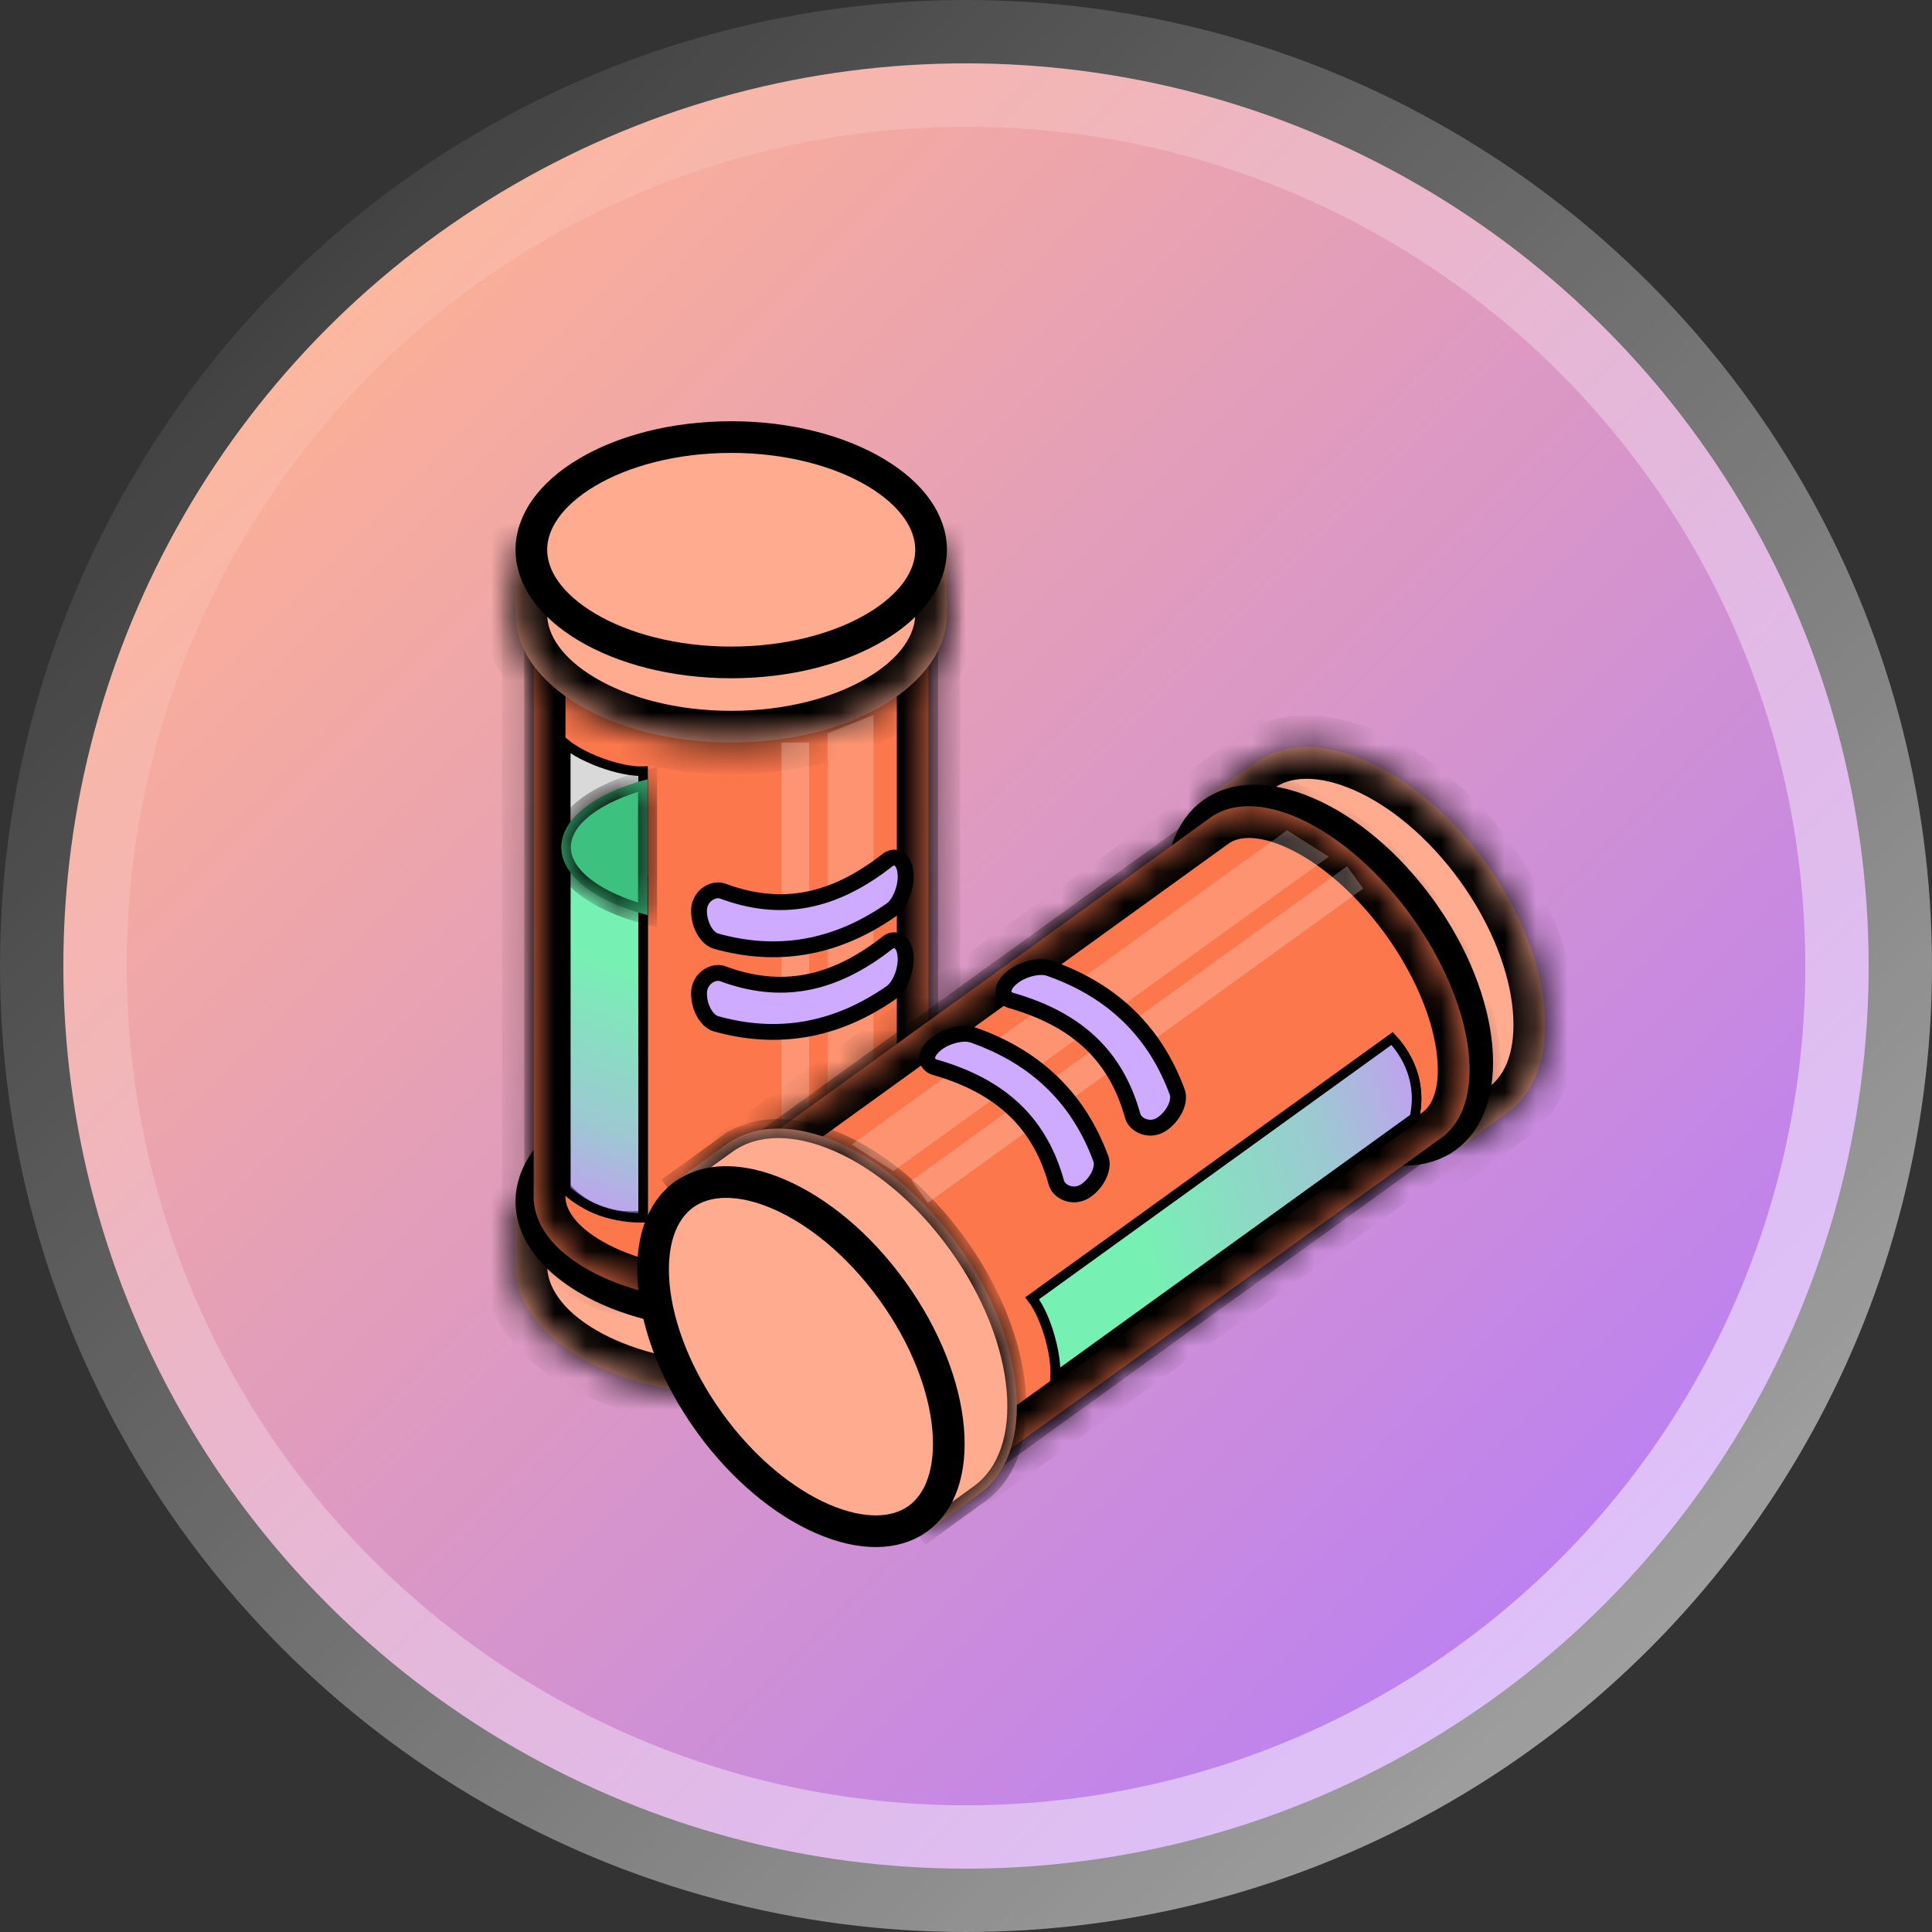 <svg width="61" height="61" viewBox="0 0 61 61" fill="none" xmlns="http://www.w3.org/2000/svg">
<rect x="0" y="0" width="61" height="61" fill="#333333" stroke="none"/>
<circle cx="30.5" cy="30.5" r="28.5" fill="url(#paint0_linear_547_14301)" stroke="url(#paint1_linear_547_14301)" stroke-width="4"/>
<mask id="path-2-inside-1_547_14301" fill="white">
<path fill-rule="evenodd" clip-rule="evenodd" d="M16.276 39.965C16.276 42.205 19.326 44.022 23.087 44.022C26.849 44.022 29.898 42.205 29.898 39.964C29.898 39.947 29.898 39.929 29.898 39.912L29.898 37.936L28.987 37.936C27.81 36.723 25.608 35.907 23.087 35.907C20.566 35.907 18.365 36.723 17.187 37.936L16.276 37.936L16.276 39.965L16.276 39.965Z"/>
</mask>
<path fill-rule="evenodd" clip-rule="evenodd" d="M16.276 39.965C16.276 42.205 19.326 44.022 23.087 44.022C26.849 44.022 29.898 42.205 29.898 39.964C29.898 39.947 29.898 39.929 29.898 39.912L29.898 37.936L28.987 37.936C27.81 36.723 25.608 35.907 23.087 35.907C20.566 35.907 18.365 36.723 17.187 37.936L16.276 37.936L16.276 39.965L16.276 39.965Z" fill="#FFAB90"/>
<path d="M16.276 39.965L17.276 39.964L17.276 38.965L16.276 38.965L16.276 39.965ZM29.898 39.912L28.898 39.912L28.898 39.922L28.898 39.933L29.898 39.912ZM29.898 37.936L30.898 37.936L30.898 36.936L29.898 36.936L29.898 37.936ZM28.987 37.936L28.27 38.632L28.564 38.936L28.987 38.936L28.987 37.936ZM17.187 37.936L17.187 38.936L17.61 38.936L17.905 38.632L17.187 37.936ZM16.276 37.936L16.276 36.936L15.276 36.936L15.276 37.936L16.276 37.936ZM16.276 39.965L15.276 39.965L15.276 40.965L16.276 40.965L16.276 39.965ZM23.087 43.022C21.355 43.022 19.836 42.602 18.783 41.974C17.709 41.335 17.276 40.592 17.276 39.964L15.276 39.965C15.276 41.578 16.368 42.864 17.759 43.693C19.172 44.534 21.058 45.022 23.087 45.022L23.087 43.022ZM28.898 39.964C28.898 40.592 28.466 41.335 27.392 41.974C26.339 42.602 24.819 43.022 23.087 43.022L23.087 45.022C25.117 45.022 27.003 44.534 28.415 43.693C29.806 42.864 30.898 41.578 30.898 39.964L28.898 39.964ZM28.898 39.933C28.898 39.944 28.898 39.954 28.898 39.964L30.898 39.964C30.898 39.94 30.898 39.915 30.898 39.89L28.898 39.933ZM28.898 37.936L28.898 39.912L30.898 39.912L30.898 37.936L28.898 37.936ZM28.987 38.936L29.898 38.936L29.898 36.936L28.987 36.936L28.987 38.936ZM23.087 36.907C25.435 36.907 27.339 37.673 28.27 38.632L29.705 37.239C28.281 35.772 25.782 34.907 23.087 34.907L23.087 36.907ZM17.905 38.632C18.836 37.673 20.74 36.907 23.087 36.907L23.087 34.907C20.393 34.907 17.894 35.772 16.47 37.239L17.905 38.632ZM16.276 38.936L17.187 38.936L17.187 36.936L16.276 36.936L16.276 38.936ZM17.276 39.965L17.276 37.936L15.276 37.936L15.276 39.965L17.276 39.965ZM16.276 38.965L16.276 38.965L16.276 40.965L16.276 40.965L16.276 38.965Z" fill="black" mask="url(#path-2-inside-1_547_14301)"/>
<path d="M23.087 41.493C21.281 41.493 19.67 41.056 18.527 40.375C17.374 39.688 16.776 38.81 16.776 37.936C16.776 37.062 17.374 36.183 18.527 35.496C19.67 34.815 21.281 34.378 23.087 34.378C24.894 34.378 26.505 34.815 27.648 35.496C28.801 36.183 29.398 37.062 29.398 37.936C29.398 38.81 28.801 39.688 27.648 40.375C26.505 41.056 24.894 41.493 23.087 41.493Z" fill="#FFAB90" stroke="black"/>
<mask id="path-5-inside-2_547_14301" fill="white">
<path fill-rule="evenodd" clip-rule="evenodd" d="M29.316 37.936L29.316 18.807L16.854 18.807L16.854 37.746C16.853 37.761 16.853 37.776 16.853 37.791C16.853 37.806 16.853 37.821 16.854 37.836L16.854 37.936L16.859 37.936C17.001 39.709 19.734 41.124 23.084 41.124C26.435 41.124 29.168 39.709 29.31 37.936L29.316 37.936Z"/>
</mask>
<path fill-rule="evenodd" clip-rule="evenodd" d="M29.316 37.936L29.316 18.807L16.854 18.807L16.854 37.746C16.853 37.761 16.853 37.776 16.853 37.791C16.853 37.806 16.853 37.821 16.854 37.836L16.854 37.936L16.859 37.936C17.001 39.709 19.734 41.124 23.084 41.124C26.435 41.124 29.168 39.709 29.31 37.936L29.316 37.936Z" fill="#FC774C"/>
<path d="M29.316 18.807L29.616 18.807L29.616 18.507L29.316 18.507L29.316 18.807ZM29.316 37.936L29.316 38.236L29.616 38.236L29.616 37.936L29.316 37.936ZM16.854 18.807L16.854 18.507L16.554 18.507L16.554 18.807L16.854 18.807ZM16.854 37.746L17.154 37.754L17.154 37.746L16.854 37.746ZM16.854 37.836L17.154 37.836L17.154 37.828L16.854 37.836ZM16.854 37.936L16.554 37.936L16.554 38.236L16.854 38.236L16.854 37.936ZM16.859 37.936L17.158 37.912L17.136 37.636L16.859 37.636L16.859 37.936ZM29.31 37.936L29.31 37.636L29.033 37.636L29.011 37.912L29.31 37.936ZM29.016 18.807L29.016 37.936L29.616 37.936L29.616 18.807L29.016 18.807ZM16.854 19.107L29.316 19.107L29.316 18.507L16.854 18.507L16.854 19.107ZM17.154 37.746L17.154 18.807L16.554 18.807L16.554 37.746L17.154 37.746ZM17.153 37.791C17.153 37.779 17.153 37.766 17.154 37.754L16.554 37.739C16.553 37.756 16.553 37.774 16.553 37.791L17.153 37.791ZM17.154 37.828C17.153 37.816 17.153 37.803 17.153 37.791L16.553 37.791C16.553 37.808 16.553 37.826 16.554 37.843L17.154 37.828ZM17.154 37.936L17.154 37.836L16.554 37.836L16.554 37.936L17.154 37.936ZM16.859 37.636L16.854 37.636L16.854 38.236L16.859 38.236L16.859 37.636ZM23.084 40.824C21.448 40.824 19.976 40.478 18.905 39.928C17.823 39.372 17.216 38.646 17.158 37.912L16.56 37.96C16.643 39 17.474 39.867 18.631 40.462C19.801 41.063 21.37 41.424 23.084 41.424L23.084 40.824ZM29.011 37.912C28.952 38.646 28.346 39.372 27.264 39.928C26.193 40.478 24.721 40.824 23.084 40.824L23.084 41.424C24.799 41.424 26.368 41.063 27.538 40.462C28.695 39.867 29.526 39 29.609 37.96L29.011 37.912ZM29.316 37.636L29.31 37.636L29.31 38.236L29.316 38.236L29.316 37.636Z" fill="black" mask="url(#path-5-inside-2_547_14301)"/>
<mask id="path-7-inside-3_547_14301" fill="white">
<path fill-rule="evenodd" clip-rule="evenodd" d="M29.316 37.936L29.316 18.807L16.854 18.807L16.854 37.746C16.853 37.761 16.853 37.776 16.853 37.791C16.853 37.806 16.853 37.821 16.854 37.836L16.854 37.936L16.859 37.936C17.001 39.709 19.734 41.124 23.084 41.124C26.435 41.124 29.168 39.709 29.31 37.936L29.316 37.936Z"/>
</mask>
<path fill-rule="evenodd" clip-rule="evenodd" d="M29.316 37.936L29.316 18.807L16.854 18.807L16.854 37.746C16.853 37.761 16.853 37.776 16.853 37.791C16.853 37.806 16.853 37.821 16.854 37.836L16.854 37.936L16.859 37.936C17.001 39.709 19.734 41.124 23.084 41.124C26.435 41.124 29.168 39.709 29.31 37.936L29.316 37.936Z" fill="#FC774C"/>
<path d="M29.316 18.807L30.316 18.807L30.316 17.807L29.316 17.807L29.316 18.807ZM29.316 37.936L29.316 38.936L30.316 38.936L30.316 37.936L29.316 37.936ZM16.854 18.807L16.854 17.807L15.854 17.807L15.854 18.807L16.854 18.807ZM16.854 37.746L17.853 37.771L17.854 37.758L17.854 37.746L16.854 37.746ZM16.854 37.836L17.854 37.836L17.854 37.823L17.853 37.811L16.854 37.836ZM16.854 37.936L15.854 37.936L15.854 38.936L16.854 38.936L16.854 37.936ZM16.859 37.936L17.856 37.856L17.782 36.936L16.859 36.936L16.859 37.936ZM29.31 37.936L29.31 36.936L28.387 36.936L28.313 37.856L29.31 37.936ZM28.316 18.807L28.316 37.936L30.316 37.936L30.316 18.807L28.316 18.807ZM16.854 19.807L29.316 19.807L29.316 17.807L16.854 17.807L16.854 19.807ZM17.854 37.746L17.854 18.807L15.854 18.807L15.854 37.746L17.854 37.746ZM17.853 37.791C17.853 37.784 17.853 37.778 17.853 37.771L15.854 37.722C15.853 37.745 15.853 37.768 15.853 37.791L17.853 37.791ZM17.853 37.811C17.853 37.804 17.853 37.798 17.853 37.791L15.853 37.791C15.853 37.814 15.853 37.837 15.854 37.86L17.853 37.811ZM17.854 37.936L17.854 37.836L15.854 37.836L15.854 37.936L17.854 37.936ZM16.859 36.936L16.854 36.936L16.854 38.936L16.859 38.936L16.859 36.936ZM23.084 40.124C21.538 40.124 20.179 39.796 19.225 39.306C18.23 38.794 17.886 38.233 17.856 37.856L15.862 38.016C15.974 39.413 17.067 40.445 18.311 41.084C19.597 41.745 21.28 42.124 23.084 42.124L23.084 40.124ZM28.313 37.856C28.283 38.233 27.939 38.794 26.944 39.306C25.99 39.796 24.631 40.124 23.084 40.124L23.084 42.124C24.889 42.124 26.572 41.745 27.858 41.084C29.102 40.445 30.195 39.413 30.307 38.016L28.313 37.856ZM29.316 36.936L29.31 36.936L29.31 38.936L29.316 38.936L29.316 36.936Z" fill="black" mask="url(#path-7-inside-3_547_14301)"/>
<mask id="path-9-inside-4_547_14301" fill="white">
<path fill-rule="evenodd" clip-rule="evenodd" d="M16.276 19.386C16.276 21.627 19.326 23.444 23.087 23.444C26.849 23.444 29.898 21.627 29.898 19.386C29.898 19.369 29.898 19.352 29.898 19.334L29.898 17.357L28.987 17.357C27.809 16.145 25.608 15.329 23.087 15.329C20.566 15.329 18.365 16.145 17.188 17.357L16.276 17.357L16.276 19.386L16.276 19.386C16.276 19.386 16.276 19.386 16.276 19.386Z"/>
</mask>
<path fill-rule="evenodd" clip-rule="evenodd" d="M16.276 19.386C16.276 21.627 19.326 23.444 23.087 23.444C26.849 23.444 29.898 21.627 29.898 19.386C29.898 19.369 29.898 19.352 29.898 19.334L29.898 17.357L28.987 17.357C27.809 16.145 25.608 15.329 23.087 15.329C20.566 15.329 18.365 16.145 17.188 17.357L16.276 17.357L16.276 19.386L16.276 19.386C16.276 19.386 16.276 19.386 16.276 19.386Z" fill="#FFAB90"/>
<path d="M29.898 19.334L28.898 19.334L28.898 19.345L28.898 19.355L29.898 19.334ZM29.898 17.357L30.898 17.357L30.898 16.357L29.898 16.357L29.898 17.357ZM28.987 17.357L28.27 18.054L28.564 18.357L28.987 18.357L28.987 17.357ZM17.188 17.357L17.188 18.357L17.61 18.357L17.905 18.054L17.188 17.357ZM16.276 17.357L16.276 16.357L15.276 16.357L15.276 17.357L16.276 17.357ZM16.276 19.386L15.276 19.386L15.276 20.386L16.276 20.386L16.276 19.386ZM16.276 19.386L17.276 19.386L17.276 18.386L16.276 18.386L16.276 19.386ZM23.087 22.444C21.355 22.444 19.836 22.024 18.783 21.396C17.709 20.757 17.276 20.014 17.276 19.386L15.276 19.386C15.276 21 16.368 22.286 17.759 23.115C19.172 23.956 21.058 24.444 23.087 24.444L23.087 22.444ZM28.898 19.386C28.898 20.014 28.466 20.757 27.392 21.396C26.339 22.024 24.819 22.444 23.087 22.444L23.087 24.444C25.117 24.444 27.003 23.956 28.415 23.115C29.806 22.286 30.898 21 30.898 19.386L28.898 19.386ZM28.898 19.355C28.898 19.366 28.898 19.376 28.898 19.386L30.898 19.386C30.898 19.362 30.898 19.337 30.898 19.313L28.898 19.355ZM28.898 17.357L28.898 19.334L30.898 19.334L30.898 17.357L28.898 17.357ZM28.987 18.357L29.898 18.357L29.898 16.357L28.987 16.357L28.987 18.357ZM23.087 16.329C25.435 16.329 27.338 17.095 28.27 18.054L29.704 16.661C28.28 15.194 25.782 14.329 23.087 14.329L23.087 16.329ZM17.905 18.054C18.836 17.095 20.74 16.329 23.087 16.329L23.087 14.329C20.393 14.329 17.894 15.194 16.47 16.661L17.905 18.054ZM16.276 18.357L17.188 18.357L17.188 16.357L16.276 16.357L16.276 18.357ZM17.276 19.386L17.276 17.357L15.276 17.357L15.276 19.386L17.276 19.386ZM16.276 18.386L16.276 18.386L16.276 20.386L16.276 20.386L16.276 18.386ZM17.276 19.386C17.276 19.386 17.276 19.386 17.276 19.386C17.276 19.386 17.276 19.386 17.276 19.386L15.276 19.386C15.276 19.386 15.276 19.386 15.276 19.386C15.276 19.386 15.276 19.386 15.276 19.386L17.276 19.386Z" fill="black" mask="url(#path-9-inside-4_547_14301)"/>
<path d="M23.087 20.915C21.281 20.915 19.67 20.478 18.527 19.797C17.374 19.11 16.776 18.232 16.776 17.358C16.776 16.483 17.374 15.605 18.527 14.918C19.67 14.237 21.281 13.8 23.087 13.8C24.894 13.8 26.505 14.237 27.648 14.918C28.801 15.605 29.398 16.483 29.398 17.358C29.398 18.232 28.801 19.11 27.648 19.797C26.505 20.478 24.894 20.915 23.087 20.915Z" fill="#FFAB90" stroke="black"/>
<path d="M17.864 37.477V23.49C17.966 23.573 18.083 23.652 18.205 23.724C18.438 23.861 18.71 23.985 18.987 24.086C19.444 24.252 19.936 24.362 20.305 24.349V38.369C19.395 38.48 18.505 38.204 17.864 37.477Z" fill="#D9D9D9" stroke="black" stroke-width="0.3"/>
<path d="M17.864 37.565V26.906C17.968 26.981 18.087 27.052 18.211 27.119C18.442 27.243 18.712 27.361 18.987 27.461C19.446 27.628 19.938 27.753 20.305 27.772V38.453C19.401 38.458 18.509 38.172 17.864 37.565Z" fill="url(#paint2_linear_547_14301)" fill-opacity="0.6" stroke="black" stroke-width="0.3"/>
<mask id="path-14-inside-5_547_14301" fill="white">
<path fill-rule="evenodd" clip-rule="evenodd" d="M20.446 28.894C18.82 28.471 17.723 27.668 17.723 26.748C17.723 25.828 18.82 25.026 20.446 24.603V28.894Z"/>
</mask>
<path fill-rule="evenodd" clip-rule="evenodd" d="M20.446 28.894C18.82 28.471 17.723 27.668 17.723 26.748C17.723 25.828 18.82 25.026 20.446 24.603V28.894Z" fill="#3CC17F"/>
<path d="M20.446 28.894L20.371 29.184L20.746 29.282V28.894H20.446ZM20.446 24.603H20.746V24.215L20.371 24.313L20.446 24.603ZM20.522 28.603C19.734 28.398 19.094 28.106 18.658 27.77C18.22 27.432 18.023 27.079 18.023 26.748H17.423C17.423 27.337 17.774 27.846 18.291 28.245C18.811 28.646 19.533 28.966 20.371 29.184L20.522 28.603ZM18.023 26.748C18.023 26.418 18.22 26.065 18.658 25.727C19.094 25.391 19.734 25.099 20.522 24.894L20.371 24.313C19.533 24.531 18.811 24.851 18.291 25.252C17.774 25.651 17.423 26.16 17.423 26.748H18.023ZM20.146 24.603V28.894H20.746V24.603H20.146Z" fill="black" mask="url(#path-14-inside-5_547_14301)"/>
<path opacity="0.25" d="M24.676 23.444H25.545V40.399H24.676V23.444Z" fill="#FFF2EE"/>
<path opacity="0.23" d="M26.129 23.154L27.578 22.575V39.53L26.129 40.11V23.154Z" fill="#FFF0EB"/>
<path d="M22.795 28.127C24.639 28.819 26.306 28.512 28.043 27.14C28.315 26.966 28.564 27.166 28.59 27.59C28.592 27.593 28.593 27.595 28.593 27.595C28.619 28.027 28.408 28.552 28.129 28.737C26.372 29.958 24.52 30.256 22.591 29.711C22.284 29.607 22.049 29.143 22.072 28.708C22.098 28.285 22.505 28.043 22.795 28.127Z" fill="#CEABFF" stroke="black" stroke-width="0.5"/>
<path d="M22.795 30.735C24.639 31.427 26.306 31.121 28.043 29.749C28.315 29.575 28.564 29.775 28.59 30.198C28.592 30.202 28.593 30.204 28.593 30.204C28.619 30.636 28.408 31.16 28.129 31.346C26.372 32.567 24.52 32.864 22.591 32.32C22.284 32.215 22.049 31.752 22.072 31.317C22.098 30.894 22.505 30.651 22.795 30.735Z" fill="#CEABFF" stroke="black" stroke-width="0.5"/>
<mask id="path-20-inside-6_547_14301" fill="white">
<path fill-rule="evenodd" clip-rule="evenodd" d="M39.63 24.08L37.985 25.267L38.518 26.006C38.224 27.671 38.851 29.933 40.326 31.977C41.802 34.021 43.751 35.329 45.424 35.574L45.957 36.313L47.59 35.134C47.594 35.131 47.599 35.128 47.603 35.125C49.42 33.814 49.108 30.278 46.906 27.228C44.705 24.178 41.447 22.768 39.63 24.08C39.63 24.08 39.63 24.08 39.63 24.08L39.63 24.08Z"/>
</mask>
<path fill-rule="evenodd" clip-rule="evenodd" d="M39.63 24.08L37.985 25.267L38.518 26.006C38.224 27.671 38.851 29.933 40.326 31.977C41.802 34.021 43.751 35.329 45.424 35.574L45.957 36.313L47.59 35.134C47.594 35.131 47.599 35.128 47.603 35.125C49.42 33.814 49.108 30.278 46.906 27.228C44.705 24.178 41.447 22.768 39.63 24.08C39.63 24.08 39.63 24.08 39.63 24.08L39.63 24.08Z" fill="#FFAB90"/>
<path d="M37.985 25.267L37.4 24.456L36.589 25.042L37.174 25.853L37.985 25.267ZM39.63 24.08L40.441 23.495L39.855 22.684L39.044 23.269L39.63 24.08ZM38.518 26.006L39.503 26.18L39.577 25.764L39.329 25.421L38.518 26.006ZM45.424 35.574L46.235 34.989L45.987 34.646L45.569 34.584L45.424 35.574ZM45.957 36.313L45.147 36.898L45.732 37.709L46.543 37.123L45.957 36.313ZM47.59 35.134L47.01 34.32L47.005 34.323L47.59 35.134ZM39.63 24.08L38.819 24.665L39.404 25.476L40.215 24.891L39.63 24.08ZM38.57 26.078L40.215 24.891L39.044 23.269L37.4 24.456L38.57 26.078ZM39.329 25.421L38.796 24.682L37.174 25.853L37.707 26.592L39.329 25.421ZM41.137 31.392C39.763 29.489 39.27 27.497 39.503 26.18L37.533 25.832C37.178 27.846 37.938 30.378 39.515 32.563L41.137 31.392ZM45.569 34.584C44.246 34.391 42.511 33.295 41.137 31.392L39.515 32.563C41.092 34.747 43.256 36.267 45.279 36.563L45.569 34.584ZM46.768 35.727L46.235 34.989L44.613 36.159L45.147 36.898L46.768 35.727ZM47.005 34.323L45.372 35.502L46.543 37.123L48.176 35.945L47.005 34.323ZM47.017 34.314C47.015 34.316 47.013 34.318 47.01 34.32L48.171 35.948C48.176 35.944 48.182 35.94 48.188 35.936L47.017 34.314ZM46.096 27.813C47.109 29.217 47.658 30.695 47.765 31.916C47.875 33.161 47.526 33.947 47.017 34.314L48.188 35.936C49.496 34.992 49.9 33.354 49.758 31.741C49.613 30.103 48.905 28.288 47.717 26.642L46.096 27.813ZM40.215 24.891C40.724 24.523 41.58 24.44 42.727 24.936C43.852 25.422 45.082 26.409 46.096 27.813L47.717 26.642C46.529 24.997 45.03 23.753 43.521 23.1C42.035 22.457 40.353 22.325 39.045 23.269L40.215 24.891ZM40.215 24.891C40.215 24.891 40.215 24.891 40.215 24.891L39.045 23.269C39.045 23.269 39.045 23.269 39.044 23.269L40.215 24.891ZM38.819 24.665L38.819 24.665L40.441 23.495L40.441 23.495L38.819 24.665Z" fill="black" mask="url(#path-20-inside-6_547_14301)"/>
<path d="M44.856 28.708C45.914 30.172 46.502 31.735 46.619 33.06C46.737 34.397 46.374 35.396 45.665 35.907C44.957 36.419 43.895 36.449 42.663 35.916C41.442 35.387 40.144 34.337 39.087 32.872C38.03 31.407 37.441 29.845 37.325 28.52C37.207 27.183 37.569 26.184 38.278 25.673C38.987 25.161 40.049 25.131 41.281 25.665C42.502 26.193 43.799 27.243 44.856 28.708Z" fill="#FFAB90" stroke="black"/>
<mask id="path-23-inside-7_547_14301" fill="white">
<path fill-rule="evenodd" clip-rule="evenodd" d="M38.327 25.737L22.816 36.933L30.11 47.038L45.469 35.952C45.481 35.944 45.493 35.936 45.504 35.928C45.516 35.919 45.527 35.911 45.538 35.902L45.621 35.842L45.618 35.838C46.973 34.685 46.521 31.641 44.56 28.924C42.598 26.207 39.852 24.819 38.331 25.742L38.327 25.737Z"/>
</mask>
<path fill-rule="evenodd" clip-rule="evenodd" d="M38.327 25.737L22.816 36.933L30.11 47.038L45.469 35.952C45.481 35.944 45.493 35.936 45.504 35.928C45.516 35.919 45.527 35.911 45.538 35.902L45.621 35.842L45.618 35.838C46.973 34.685 46.521 31.641 44.56 28.924C42.598 26.207 39.852 24.819 38.331 25.742L38.327 25.737Z" fill="#FC774C"/>
<path d="M22.816 36.933L22.641 36.689L22.398 36.865L22.573 37.108L22.816 36.933ZM38.327 25.737L38.57 25.561L38.395 25.318L38.151 25.494L38.327 25.737ZM30.11 47.038L29.867 47.214L30.043 47.457L30.286 47.281L30.11 47.038ZM45.469 35.952L45.299 35.705L45.294 35.709L45.469 35.952ZM45.538 35.902L45.363 35.659L45.357 35.663L45.538 35.902ZM45.621 35.842L45.797 36.086L46.04 35.91L45.864 35.667L45.621 35.842ZM45.618 35.838L45.424 35.61L45.213 35.789L45.375 36.014L45.618 35.838ZM38.331 25.742L38.087 25.918L38.249 26.142L38.486 25.999L38.331 25.742ZM22.992 37.176L38.502 25.98L38.151 25.494L22.641 36.689L22.992 37.176ZM30.354 46.862L23.06 36.757L22.573 37.108L29.867 47.214L30.354 46.862ZM45.294 35.709L29.935 46.795L30.286 47.281L45.645 36.195L45.294 35.709ZM45.328 35.684C45.319 35.691 45.309 35.698 45.299 35.705L45.639 36.199C45.653 36.19 45.666 36.18 45.68 36.171L45.328 35.684ZM45.357 35.663C45.348 35.67 45.338 35.677 45.328 35.684L45.68 36.171C45.693 36.161 45.706 36.151 45.719 36.141L45.357 35.663ZM45.446 35.599L45.363 35.659L45.714 36.145L45.797 36.086L45.446 35.599ZM45.375 36.014L45.378 36.018L45.864 35.667L45.861 35.663L45.375 36.014ZM44.316 29.1C45.274 30.427 45.855 31.823 46.036 33.013C46.218 34.216 45.984 35.133 45.424 35.61L45.812 36.067C46.607 35.391 46.824 34.209 46.629 32.923C46.432 31.622 45.806 30.138 44.803 28.748L44.316 29.1ZM38.486 25.999C39.115 25.617 40.059 25.683 41.144 26.235C42.216 26.781 43.358 27.772 44.316 29.1L44.803 28.748C43.8 27.359 42.588 26.297 41.416 25.701C40.257 25.11 39.067 24.944 38.175 25.486L38.486 25.999ZM38.084 25.913L38.087 25.918L38.574 25.567L38.57 25.561L38.084 25.913Z" fill="black" mask="url(#path-23-inside-7_547_14301)"/>
<mask id="path-25-inside-8_547_14301" fill="white">
<path fill-rule="evenodd" clip-rule="evenodd" d="M38.327 25.737L22.816 36.933L30.11 47.038L45.469 35.952C45.481 35.944 45.493 35.936 45.504 35.928C45.516 35.919 45.527 35.911 45.538 35.902L45.621 35.842L45.618 35.838C46.973 34.685 46.521 31.641 44.56 28.924C42.598 26.207 39.852 24.819 38.331 25.742L38.327 25.737Z"/>
</mask>
<path fill-rule="evenodd" clip-rule="evenodd" d="M38.327 25.737L22.816 36.933L30.11 47.038L45.469 35.952C45.481 35.944 45.493 35.936 45.504 35.928C45.516 35.919 45.527 35.911 45.538 35.902L45.621 35.842L45.618 35.838C46.973 34.685 46.521 31.641 44.56 28.924C42.598 26.207 39.852 24.819 38.331 25.742L38.327 25.737Z" fill="#FC774C"/>
<path d="M22.816 36.933L22.231 36.122L21.42 36.707L22.006 37.518L22.816 36.933ZM38.327 25.737L39.138 25.152L38.553 24.341L37.742 24.926L38.327 25.737ZM30.11 47.038L29.3 47.623L29.885 48.434L30.696 47.849L30.11 47.038ZM45.469 35.952L44.903 35.128L44.894 35.134L44.884 35.141L45.469 35.952ZM45.538 35.902L44.953 35.091L44.944 35.098L44.934 35.105L45.538 35.902ZM45.621 35.842L46.206 36.653L47.017 36.068L46.432 35.257L45.621 35.842ZM45.618 35.838L44.97 35.076L44.267 35.675L44.807 36.423L45.618 35.838ZM38.331 25.742L37.52 26.327L38.06 27.076L38.849 26.597L38.331 25.742ZM23.402 37.743L38.912 26.548L37.742 24.926L22.231 36.122L23.402 37.743ZM30.921 46.453L23.627 36.347L22.006 37.518L29.3 47.623L30.921 46.453ZM44.884 35.141L29.525 46.227L30.696 47.849L46.055 36.763L44.884 35.141ZM44.919 35.117C44.914 35.12 44.908 35.124 44.903 35.128L46.035 36.776C46.053 36.764 46.072 36.751 46.089 36.738L44.919 35.117ZM44.934 35.105C44.929 35.109 44.924 35.113 44.919 35.117L46.089 36.738C46.107 36.725 46.125 36.712 46.142 36.699L44.934 35.105ZM45.036 35.032L44.953 35.091L46.123 36.713L46.206 36.653L45.036 35.032ZM44.807 36.423L44.81 36.428L46.432 35.257L46.429 35.253L44.807 36.423ZM43.749 29.509C44.654 30.763 45.183 32.057 45.344 33.118C45.512 34.224 45.258 34.832 44.97 35.076L46.266 36.6C47.334 35.692 47.531 34.201 47.321 32.818C47.104 31.388 46.426 29.802 45.37 28.339L43.749 29.509ZM38.849 26.597C39.172 26.401 39.829 26.351 40.826 26.859C41.782 27.346 42.844 28.255 43.749 29.509L45.37 28.339C44.314 26.876 43.022 25.733 41.734 25.077C40.487 24.442 39.01 24.16 37.812 24.887L38.849 26.597ZM37.516 26.322L37.52 26.327L39.142 25.157L39.138 25.152L37.516 26.322Z" fill="black" mask="url(#path-25-inside-8_547_14301)"/>
<mask id="path-27-inside-9_547_14301" fill="white">
<path fill-rule="evenodd" clip-rule="evenodd" d="M22.95 36.123L21.305 37.311L21.838 38.05C21.544 39.715 22.171 41.977 23.646 44.021C25.122 46.065 27.071 47.372 28.744 47.617L29.277 48.356L30.915 47.174C30.918 47.172 30.92 47.17 30.923 47.169C32.74 45.857 32.428 42.321 30.227 39.271C28.025 36.221 24.767 34.812 22.95 36.123C22.95 36.123 22.95 36.123 22.95 36.123L22.95 36.123Z"/>
</mask>
<path fill-rule="evenodd" clip-rule="evenodd" d="M22.95 36.123L21.305 37.311L21.838 38.05C21.544 39.715 22.171 41.977 23.646 44.021C25.122 46.065 27.071 47.372 28.744 47.617L29.277 48.356L30.915 47.174C30.918 47.172 30.92 47.17 30.923 47.169C32.74 45.857 32.428 42.321 30.227 39.271C28.025 36.221 24.767 34.812 22.95 36.123C22.95 36.123 22.95 36.123 22.95 36.123L22.95 36.123Z" fill="#FFAB90"/>
<path d="M21.305 37.311L21.129 37.068L20.886 37.243L21.062 37.486L21.305 37.311ZM22.95 36.123L23.193 35.948L23.018 35.705L22.774 35.88L22.95 36.123ZM21.838 38.05L22.134 38.102L22.156 37.977L22.082 37.874L21.838 38.05ZM28.744 47.617L28.987 47.441L28.913 47.339L28.788 47.32L28.744 47.617ZM29.277 48.356L29.034 48.532L29.21 48.775L29.453 48.599L29.277 48.356ZM30.915 47.174L30.741 46.93L30.74 46.931L30.915 47.174ZM22.95 36.123L22.707 36.299L22.882 36.542L23.126 36.367L22.95 36.123ZM21.48 37.554L23.125 36.367L22.774 35.88L21.129 37.068L21.48 37.554ZM22.082 37.874L21.548 37.135L21.062 37.486L21.595 38.226L22.082 37.874ZM23.89 43.845C22.445 41.843 21.858 39.662 22.134 38.102L21.543 37.998C21.231 39.767 21.897 42.11 23.403 44.196L23.89 43.845ZM28.788 47.32C27.22 47.09 25.335 45.847 23.89 43.845L23.403 44.196C24.909 46.282 26.923 47.653 28.7 47.914L28.788 47.32ZM29.521 48.181L28.987 47.441L28.501 47.793L29.034 48.532L29.521 48.181ZM30.74 46.931L29.102 48.113L29.453 48.599L31.091 47.417L30.74 46.931ZM30.747 46.925C30.745 46.927 30.743 46.928 30.741 46.93L31.09 47.418C31.093 47.416 31.096 47.414 31.099 47.412L30.747 46.925ZM29.983 39.447C31.058 40.935 31.663 42.532 31.783 43.898C31.904 45.272 31.536 46.356 30.747 46.925L31.099 47.412C32.127 46.67 32.511 45.33 32.381 43.846C32.249 42.354 31.597 40.657 30.47 39.096L29.983 39.447ZM23.126 36.367C23.915 35.797 25.059 35.789 26.325 36.337C27.584 36.882 28.909 37.958 29.983 39.447L30.47 39.096C29.343 37.534 27.938 36.381 26.563 35.786C25.196 35.195 23.803 35.138 22.775 35.88L23.126 36.367ZM23.126 36.367C23.126 36.367 23.126 36.367 23.126 36.367L22.775 35.88C22.775 35.88 22.774 35.88 22.774 35.88L23.126 36.367ZM22.707 36.299L22.707 36.299L23.193 35.948L23.193 35.948L22.707 36.299Z" fill="black" mask="url(#path-27-inside-9_547_14301)"/>
<path d="M28.173 40.751C29.23 42.216 29.819 43.778 29.935 45.103C30.053 46.44 29.691 47.439 28.982 47.951C28.273 48.462 27.211 48.492 25.979 47.959C24.758 47.431 23.461 46.38 22.403 44.916C21.346 43.451 20.758 41.889 20.641 40.564C20.523 39.226 20.886 38.228 21.595 37.716C22.303 37.205 23.365 37.175 24.597 37.708C25.818 38.236 27.116 39.286 28.173 40.751Z" fill="#FFAB90" stroke="black"/>
<path d="M44.657 35.291L33.315 43.478C33.323 43.346 33.318 43.205 33.305 43.065C33.28 42.795 33.222 42.502 33.141 42.218C33.009 41.751 32.81 41.288 32.583 40.996L43.951 32.79C44.574 33.462 44.871 34.346 44.657 35.291Z" fill="#D9D9D9" stroke="black" stroke-width="0.3"/>
<path d="M44.66 35.291L33.327 43.471C33.335 43.339 33.33 43.199 33.317 43.058C33.292 42.789 33.233 42.495 33.153 42.212C33.02 41.744 32.821 41.281 32.594 40.989L43.954 32.79C44.577 33.462 44.874 34.346 44.66 35.291Z" fill="url(#paint3_linear_547_14301)" fill-opacity="0.6" stroke="black" stroke-width="0.3"/>
<path opacity="0.25" d="M29.293 37.979L28.784 37.274L42.532 27.35L43.041 28.055L29.293 37.979Z" fill="#FFF2EE"/>
<path opacity="0.23" d="M28.208 36.974L26.89 36.138L40.638 26.214L41.956 27.05L28.208 36.974Z" fill="#FFF0EB"/>
<path d="M33.36 37.366C32.842 35.465 31.618 34.293 29.489 33.688C29.189 33.569 29.205 33.25 29.533 32.981C29.535 32.977 29.536 32.975 29.536 32.975C29.871 32.701 30.42 32.566 30.733 32.683C32.752 33.393 34.077 34.721 34.764 36.604C34.86 36.914 34.621 37.376 34.255 37.611C33.897 37.838 33.462 37.65 33.36 37.366Z" fill="#CEABFF" stroke="black" stroke-width="0.5"/>
<path d="M35.77 35.258C35.252 33.358 34.028 32.185 31.899 31.581C31.599 31.462 31.615 31.142 31.943 30.874C31.945 30.87 31.946 30.868 31.946 30.868C32.281 30.594 32.83 30.459 33.143 30.576C35.162 31.286 36.487 32.614 37.175 34.497C37.27 34.807 37.031 35.269 36.665 35.504C36.307 35.731 35.872 35.543 35.77 35.258Z" fill="#CEABFF" stroke="black" stroke-width="0.5"/>
<defs>
<linearGradient id="paint0_linear_547_14301" x1="2" y1="2" x2="59" y2="59" gradientUnits="userSpaceOnUse">
<stop offset="0.144" stop-color="#FCB096"/>
<stop offset="0.948" stop-color="#B27AFF"/>
</linearGradient>
<linearGradient id="paint1_linear_547_14301" x1="2" y1="2" x2="59" y2="59" gradientUnits="userSpaceOnUse">
<stop stop-color="white" stop-opacity="0"/>
<stop offset="1" stop-color="white" stop-opacity="0.6"/>
</linearGradient>
<linearGradient id="paint2_linear_547_14301" x1="19.084" y1="27.117" x2="15.45" y2="37.102" gradientUnits="userSpaceOnUse">
<stop offset="0.285" stop-color="#36FF9B"/>
<stop offset="0.75" stop-color="#74BDCD"/>
<stop offset="1" stop-color="#B27AFF"/>
</linearGradient>
<linearGradient id="paint3_linear_547_14301" x1="32.761" y1="42.374" x2="46.088" y2="38.598" gradientUnits="userSpaceOnUse">
<stop offset="0.285" stop-color="#36FF9B"/>
<stop offset="0.75" stop-color="#74BDCD"/>
<stop offset="1" stop-color="#B27AFF"/>
</linearGradient>
</defs>
</svg>

